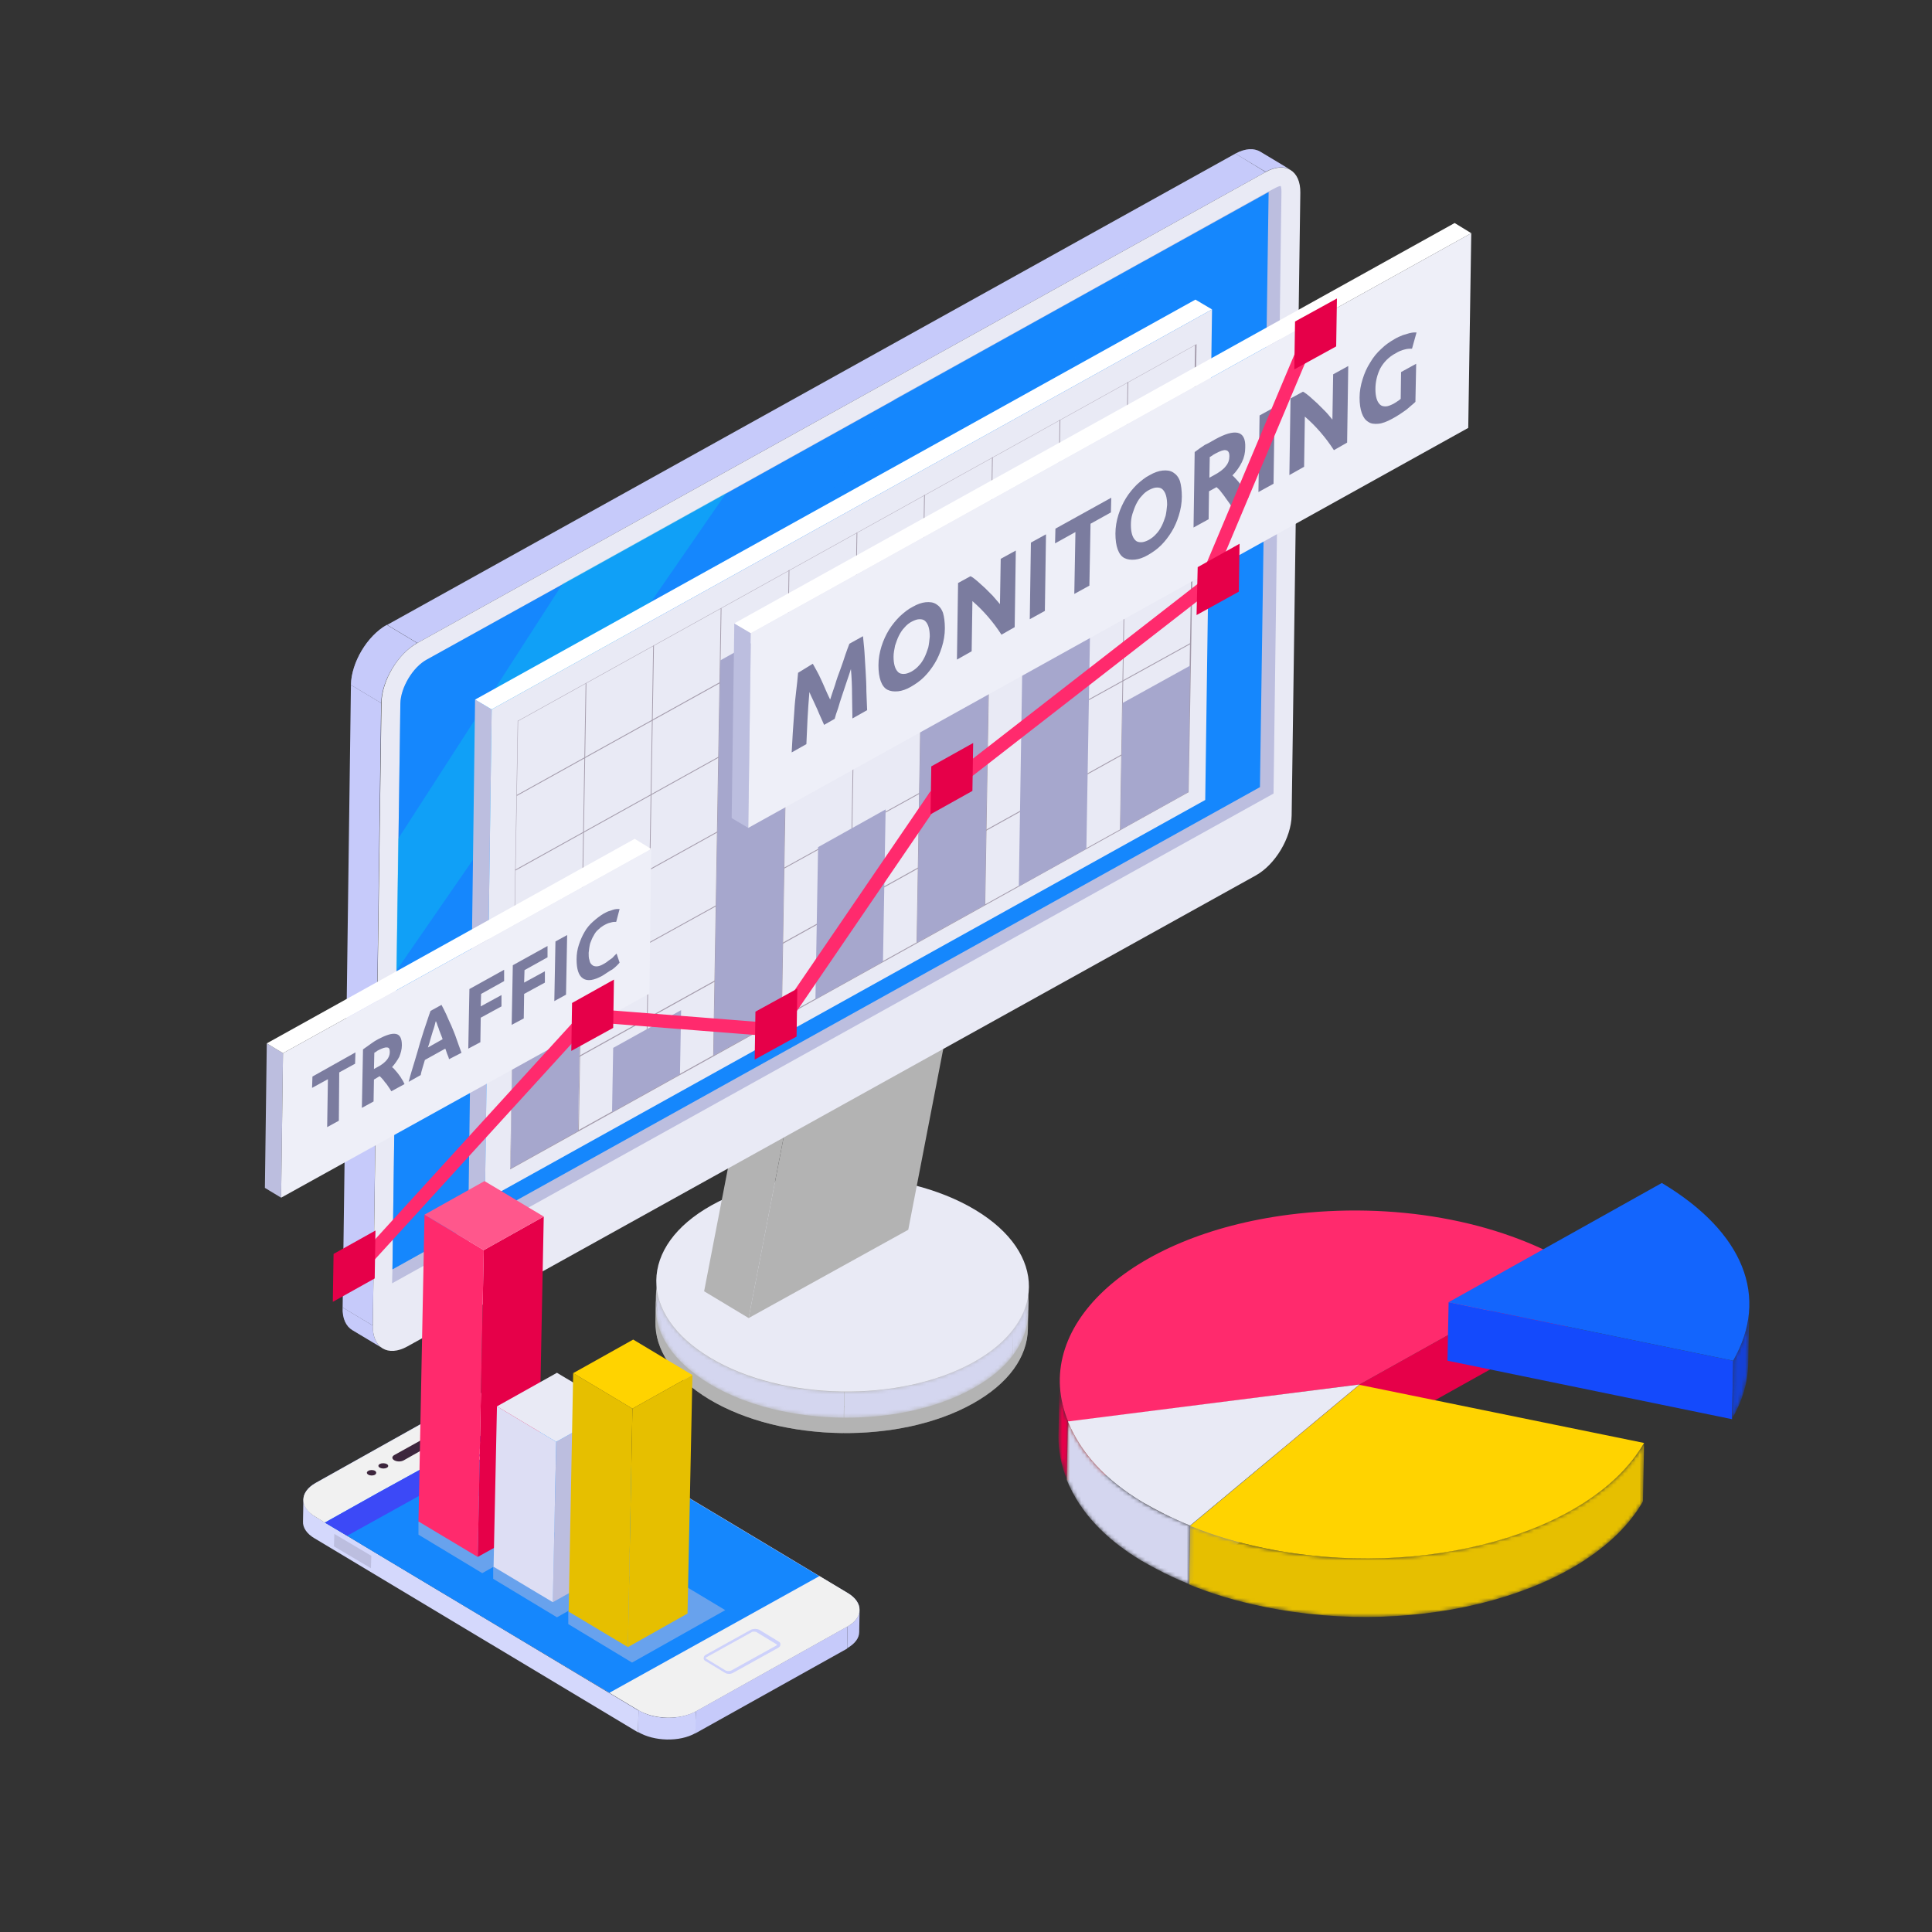 <svg width="512" height="512" viewBox="0 0 512 512" fill="none" xmlns="http://www.w3.org/2000/svg">
<rect x="0" y="0" width="512" height="512" fill="#333333" stroke="none"/>
<path d="M224.6 431L224.5 436.9L184.2 459.4L184.4 453.5L224.6 431Z" fill="#C6CAFA"/>
<path d="M227.8 426.699L227.7 432.499C227.7 434.099 226.6 435.599 224.5 436.799L224.6 430.999C226.7 429.899 227.7 428.299 227.8 426.699Z" fill="#C6CAFA"/>
<path d="M169.2 453.3L169.1 459.1L83.4 407.7L83.5 401.9L169.2 453.3ZM80.3 403.2L80.4 397.4C80.4 399 81.4 400.6 83.5 401.9L83.4 407.7C81.3 406.5 80.2 404.8 80.3 403.2Z" fill="#D4D8FC"/>
<path d="M184.4 453.499L184.3 459.299C180.1 461.699 173.3 461.499 169.1 458.999L169.2 453.199C173.3 455.799 180.1 455.899 184.4 453.499Z" fill="#CDD1FB"/>
<path d="M224.7 422.201C228.9 424.701 228.8 428.601 224.6 431.001L184.4 453.501C180.2 455.901 173.4 455.701 169.2 453.201L83.5 401.801C79.3 399.301 79.4 395.401 83.6 393.001L123.8 370.501C128 368.101 134.8 368.301 139 370.801L224.7 422.201Z" fill="#D4D8FC"/>
<path d="M224.7 422.2L217.2 417.7L161.5 448.6L169.2 453.2C173.4 455.7 180.2 455.8 184.4 453.5L224.6 431C228.8 428.7 228.8 424.7 224.7 422.2ZM139 370.9C134.8 368.4 128 368.3 123.8 370.6L83.6 393.1C79.4 395.5 79.3 399.4 83.5 401.9L86.1 403.5L141.8 372.6L139 370.9Z" fill="#F1F1F1"/>
<path d="M217.1 417.7L161.5 448.6L103.3 413.8L95.8 409.3L92 407L86.1 403.5L100.2 395.6L111.1 389.6L141.8 372.5L147.7 376.1L217.1 417.7Z" fill="#1587FD"/>
<path d="M147.7 376.1L92 407L86.1 403.5L100.2 395.6L111.1 389.6L141.8 372.5L147.7 376.1Z" fill="#3C49F7"/>
<path d="M117.7 386.901C116.3 387.701 115.8 388.801 116.3 389.801L116.8 389.701C116.4 388.801 116.8 387.801 118.1 387.101C119.3 386.401 121.1 386.201 122.6 386.501L122.7 386.201C121 385.901 119.1 386.101 117.7 386.901Z" fill="#F1F1F1"/>
<path d="M118.8 387.601C117.9 388.101 117.5 388.901 117.8 389.601L118.3 389.501C118 388.901 118.3 388.301 119.1 387.801C119.9 387.401 121 387.201 122 387.401L122.1 387.101C121.1 386.901 119.8 387.001 118.8 387.601Z" fill="#F1F1F1"/>
<path d="M120 388.3C119.5 388.6 119.3 389 119.5 389.4L120 389.3C119.9 389 120 388.7 120.4 388.5C120.8 388.3 121.3 388.2 121.7 388.3L121.8 388C121.2 387.9 120.5 388 120 388.3ZM121.9 389.4C121.6 389.6 121.2 389.5 120.9 389.4C120.8 389.3 120.7 389.3 120.7 389.2C120.6 389.1 120.7 388.9 120.9 388.8C121.1 388.7 121.4 388.7 121.6 388.7C121.7 388.7 121.8 388.8 121.9 388.8C122.2 389 122.2 389.3 121.9 389.4Z" fill="#F1F1F1"/>
<path d="M133 381.899L133.7 382.299L133.3 382.499L132.6 382.099L131.5 382.699L131.2 382.499L129.9 380.499L130.3 380.299L132.7 381.699L133 381.499L133.3 381.699L133 381.899ZM131.5 382.299L132.3 381.899L130.6 380.899L131.5 382.299ZM132.4 379.499L131.2 380.199L130.9 379.999L132.5 379.099L132.8 379.299L135 381.599L134.6 381.799L132.4 379.499ZM134.3 378.699L135.4 379.299C135.7 379.499 135.8 379.699 135.5 379.899C135.2 380.099 134.8 379.999 134.5 379.799L133.4 379.199C133.1 378.999 133 378.799 133.3 378.599C133.6 378.399 134 378.499 134.3 378.699ZM133.5 379.099L134.6 379.799C134.8 379.899 135 379.899 135.2 379.799C135.4 379.699 135.3 379.599 135.1 379.499L134 378.799C133.8 378.699 133.6 378.699 133.4 378.799C133.3 378.799 133.3 378.999 133.5 379.099ZM134.9 377.699L136.9 380.499L136.7 380.599L134.7 377.799L134.9 377.699ZM137.2 378.499L138.3 379.099C138.6 379.299 138.7 379.499 138.4 379.699C138.1 379.899 137.7 379.799 137.4 379.599L136.3 378.999C136 378.799 135.9 378.599 136.3 378.399C136.6 378.199 136.9 378.299 137.2 378.499ZM136.5 378.899L137.6 379.599C137.8 379.699 138 379.699 138.2 379.599C138.4 379.499 138.3 379.399 138.1 379.299L137 378.599C136.8 378.499 136.6 378.499 136.4 378.599C136.3 378.699 136.3 378.799 136.5 378.899Z" fill="#F1F1F1"/>
<path d="M141.6 379.101L137 376.301L139.7 374.801L144.3 377.601L141.6 379.101ZM137.7 376.301L141.6 378.601L143.5 377.501L139.6 375.201L137.7 376.301Z" fill="#F1F1F1"/>
<path d="M143.9 377.6L141.6 378.9L139.7 377.7L142 376.5L143.9 377.6ZM139.1 375.4L138 376L137.2 375.6L138.4 374.9L139.1 375.4Z" fill="#F1F1F1"/>
<path d="M127.8 386.399L126.6 387.099L124.3 385.699L125.5 384.999L127.8 386.399ZM129.5 385.399L128.3 386.099L125.2 384.199L126.4 383.499L129.5 385.399ZM131.3 384.399L130.1 385.099L125.4 382.299L126.6 381.699L131.3 384.399Z" fill="#F1F1F1"/>
<path d="M116.9 381.399L107 386.999C106.3 387.399 105.2 387.399 104.5 386.999C103.8 386.599 103.8 385.999 104.5 385.599L114.4 380.099C115.1 379.699 116.2 379.699 116.9 380.099C117.6 380.399 117.6 381.099 116.9 381.399ZM121.8 377.299C120.8 376.699 119.3 376.699 118.3 377.199C117.3 377.699 117.3 378.699 118.3 379.199C119.3 379.799 120.8 379.799 121.8 379.299C122.8 378.799 122.8 377.899 121.8 377.299Z" fill="#3D263D"/>
<path d="M102.881 388.494C102.887 388.107 102.31 387.784 101.593 387.772C100.875 387.76 100.288 388.064 100.281 388.45C100.275 388.837 100.851 389.16 101.569 389.172C102.287 389.184 102.874 388.88 102.881 388.494Z" fill="#3D263D"/>
<path d="M99.4 389.799C98.9 389.499 98.1 389.499 97.6 389.799C97.1 390.099 97.1 390.499 97.6 390.799C98.1 391.099 98.9 391.099 99.4 390.799C99.8 390.499 99.8 390.099 99.4 389.799Z" fill="#3D263D"/>
<path d="M193.2 443.601C192.8 443.601 192.4 443.501 192.1 443.301L187 440.201C186.6 440.001 186.4 439.701 186.5 439.301C186.5 439.001 186.7 438.701 187.1 438.501L199 431.901C199.6 431.601 200.6 431.601 201.2 431.901L206.3 435.001C206.7 435.201 206.9 435.501 206.8 435.901C206.8 436.201 206.6 436.501 206.2 436.701L194.3 443.301C194 443.501 193.6 443.601 193.2 443.601ZM199.9 432.401C199.6 432.401 199.3 432.401 199.1 432.601L187.2 439.201C187 439.301 187 439.401 187 439.401C187 439.501 187.1 439.501 187.2 439.601L192.3 442.701C192.7 442.901 193.4 442.901 193.8 442.701L205.7 436.101C205.9 436.001 205.9 435.901 205.9 435.901C205.9 435.801 205.8 435.801 205.7 435.701L200.6 432.601C200.5 432.501 200.2 432.401 199.9 432.401Z" fill="#CDD1FB"/>
<path d="M98.3 415.6L88.5 409.8L88.6 406.5L98.4 412.3L98.3 415.6Z" fill="#BCBEDF"/>
<path d="M272.5 345.299L272.4 352.199C272.3 359.499 267.4 366.599 257.7 371.999C238.3 382.799 207 382.299 187.9 370.799C178.3 364.999 173.5 357.599 173.7 350.199L173.8 343.299C173.7 350.699 178.4 358.099 188 363.899C207.2 375.399 238.4 375.899 257.8 365.099C267.5 359.699 272.4 352.599 272.5 345.299Z" fill="#B3B3B3"/>
<mask id="mask0_110_805" style="mask-type:luminance" maskUnits="userSpaceOnUse" x="173" y="343" width="100" height="37">
<path d="M272.5 345.299L272.4 352.199C272.3 359.499 267.4 366.599 257.7 371.999C238.3 382.799 207 382.299 187.9 370.799C178.3 364.999 173.5 357.599 173.7 350.199L173.8 343.299C173.7 350.699 178.4 358.099 188 363.899C207.2 375.399 238.4 375.899 257.8 365.099C267.5 359.699 272.4 352.599 272.5 345.299Z" fill="white"/>
</mask>
<g mask="url(#mask0_110_805)">
<path d="M272.5 345.299L272.4 352.199C272.3 355.999 270.9 359.799 268.3 363.299L268.4 356.399C271.1 352.899 272.4 349.099 272.5 345.299ZM268.4 356.399L268.3 363.299C265.9 366.499 262.3 369.499 257.8 371.999C248.3 377.299 236 379.899 223.6 379.799L223.7 372.899C236.1 372.999 248.4 370.399 257.9 365.099C262.4 362.599 266 359.599 268.4 356.399ZM223.6 372.899L223.5 379.799C210.6 379.699 197.7 376.699 187.9 370.799C178.3 364.999 173.5 357.599 173.7 350.199L173.8 343.299C173.7 350.699 178.4 358.099 188 363.899C197.8 369.799 210.7 372.799 223.6 372.899Z" fill="#B3B3B3"/>
</g>
<path d="M258.3 324.699C277.5 336.199 277.3 354.299 257.9 365.099C238.5 375.899 207.2 375.399 188.1 363.899C168.9 352.399 169.1 334.299 188.5 323.499C207.9 312.699 239.1 313.199 258.3 324.699Z" fill="#B3B3B3"/>
<mask id="mask1_110_805" style="mask-type:luminance" maskUnits="userSpaceOnUse" x="173" y="339" width="100" height="37">
<path d="M272.6 341.199L272.5 348.099C272.4 355.399 267.5 362.499 257.8 367.899C238.4 378.699 207.1 378.199 188 366.699C178.4 360.899 173.6 353.499 173.8 346.099L173.9 339.199C173.8 346.599 178.5 353.999 188.1 359.799C207.3 371.299 238.5 371.799 257.9 360.999C267.6 355.699 272.4 348.499 272.6 341.199Z" fill="white"/>
</mask>
<g mask="url(#mask1_110_805)">
<path d="M272.6 341.199L272.5 348.099C272.4 351.899 271 355.699 268.4 359.199L268.5 352.299C271.1 348.799 272.5 344.999 272.6 341.199Z" fill="#D4D6EF"/>
<path d="M268.5 352.299L268.4 359.199C266 362.399 262.4 365.399 257.9 367.899C248.4 373.199 236.1 375.799 223.7 375.699L223.8 368.799C236.2 368.899 248.5 366.299 258 360.999C262.5 358.499 266 355.499 268.5 352.299ZM223.7 368.799L223.6 375.699C210.7 375.599 197.8 372.599 188 366.699C178.4 360.899 173.6 353.499 173.8 346.099L173.9 339.199C173.8 346.599 178.5 353.999 188.1 359.799C197.9 365.699 210.8 368.799 223.7 368.799Z" fill="#D4D6EF"/>
</g>
<path d="M258.4 320.6C277.6 332.1 277.4 350.2 258 361C238.6 371.8 207.3 371.3 188.2 359.8C169 348.3 169.2 330.2 188.6 319.4C207.9 308.6 239.2 309.1 258.4 320.6Z" fill="#E9EAF5"/>
<path d="M198.4 349.3L186.6 342.2L202.7 259L214.5 266.1L198.4 349.3Z" fill="#B3B3B3"/>
<path d="M214.5 266.1L202.7 259L245 235.6L256.8 242.7L214.5 266.1Z" fill="#B3B3B3"/>
<path d="M256.799 242.699L240.699 325.899L198.399 349.299L214.499 266.099L256.799 242.699Z" fill="#B3B3B3"/>
<path d="M334 40.199L342 44.999C340.3 43.999 338 44.099 335.4 45.499L327.4 40.699C330 39.299 332.3 39.199 334 40.199Z" fill="#C6CAFA"/>
<mask id="mask2_110_805" style="mask-type:luminance" maskUnits="userSpaceOnUse" x="327" y="39" width="15" height="7">
<path d="M334 40.199L342 44.999C340.3 43.999 338 44.099 335.4 45.499L327.4 40.699C330 39.299 332.3 39.199 334 40.199Z" fill="white"/>
</mask>
<g mask="url(#mask2_110_805)">
<path d="M335.4 45.599L327.4 40.799C330 39.299 332.4 39.199 334 40.299L342 45.099C340.3 43.999 338 44.099 335.4 45.599Z" fill="#C6CAFA"/>
</g>
<path d="M101.4 357.3L93.4 352.5C91.7 351.5 90.7 349.4 90.8 346.5L98.8 351.3C98.7 354.2 99.7 356.3 101.4 357.3Z" fill="#C6CAFA"/>
<mask id="mask3_110_805" style="mask-type:luminance" maskUnits="userSpaceOnUse" x="90" y="346" width="12" height="12">
<path d="M101.4 357.3L93.4 352.5C91.7 351.5 90.7 349.4 90.8 346.5L98.8 351.3C98.7 354.2 99.7 356.3 101.4 357.3Z" fill="white"/>
</mask>
<g mask="url(#mask3_110_805)">
<path d="M101.4 357.3L93.4 352.5C91.7 351.5 90.7 349.4 90.8 346.5L98.8 351.3C98.7 354.2 99.7 356.3 101.4 357.3Z" fill="#C6CAFA"/>
</g>
<path d="M98.8 351.3L90.8 346.5L93 181.5L101 186.3L98.8 351.3Z" fill="#C6CAFA"/>
<path d="M110.6 170.399L102.6 165.599L327.4 40.699L335.4 45.599L110.6 170.399Z" fill="#C6CAFA"/>
<path d="M101 186.3L93 181.5C93.1 175.6 97.3 168.5 102.5 165.6L110.5 170.4C105.4 173.3 101.1 180.4 101 186.3Z" fill="#C6CAFA"/>
<mask id="mask4_110_805" style="mask-type:luminance" maskUnits="userSpaceOnUse" x="93" y="165" width="18" height="22">
<path d="M101 186.3L93 181.5C93.1 175.6 97.3 168.5 102.5 165.6L110.5 170.4C105.4 173.3 101.1 180.4 101 186.3Z" fill="white"/>
</mask>
<g mask="url(#mask4_110_805)">
<path d="M101 186.3L93 181.5C93.1 175.6 97.3 168.5 102.5 165.6L110.5 170.4C105.4 173.3 101.1 180.4 101 186.3Z" fill="#C6CAFA"/>
</g>
<path d="M335.4 45.599C340.6 42.699 344.7 45.199 344.6 51.099L342.3 216.099C342.2 221.999 338 229.099 332.8 231.999L108 356.799C102.8 359.699 98.7 357.199 98.8 351.299L101.1 186.299C101.2 180.399 105.4 173.299 110.6 170.399L335.4 45.599Z" fill="#E9EAF5"/>
<path d="M103.9 340.099L103.7 351.399C103.7 352.299 103.8 352.799 103.9 352.999C104.1 352.999 104.7 352.899 105.5 352.399L330.3 227.499C334 225.499 337.2 219.999 337.3 215.899L337.4 210.299L103.9 340.099Z" fill="#E9EAF5"/>
<path d="M337.5 210.299L103.9 340.099L104 336.399L106.1 186.399C106.2 182.199 109.4 176.799 113.1 174.799L336.1 50.799L337.8 49.899C338.7 49.399 339.2 49.299 339.4 49.299C339.5 49.499 339.6 49.999 339.6 50.899L337.5 210.299Z" fill="#BCBEDF"/>
<path d="M333.9 208.598L118.9 328.098L104 336.398L104.5 299.498L105.1 257.298L105.6 222.398L106.1 186.398C106.2 182.198 109.4 176.798 113.1 174.798L149.2 154.798L192.6 130.698L237.2 105.898L303.4 69.098L336.2 50.898L333.9 208.598Z" fill="#1587FD"/>
<g opacity="0.3">
<path d="M192.5 130.6L105 257.3L105.5 222.3L149.1 154.7L192.5 130.6Z" fill="#05D9E8"/>
</g>
<g opacity="0.3">
<path d="M303.3 69.1L118.9 328.1L104 336.4L104.5 299.5L237.1 105.8L303.3 69.1Z" fill="#1587FD"/>
</g>
<path d="M416.9 335.301L416.6 350.801L360 382.401L360.3 366.901L416.9 335.301Z" fill="#E60049"/>
<path d="M360.3 366.9L360 382.4L282.8 392.3L283.1 376.7L360.3 366.9Z" fill="#963028"/>
<mask id="mask5_110_805" style="mask-type:luminance" maskUnits="userSpaceOnUse" x="280" y="365" width="4" height="28">
<path d="M280.5 380.9L280.8 365.4C280.7 369.2 281.5 373 283.1 376.8L282.8 392.3C281.2 388.4 280.4 384.6 280.5 380.9Z" fill="white"/>
</mask>
<g mask="url(#mask5_110_805)">
<path d="M283.1 376.701L282.8 392.201C281.2 388.401 280.5 384.501 280.5 380.801L280.8 365.301C280.7 369.101 281.5 372.901 283.1 376.701Z" fill="#E60049"/>
</g>
<path d="M416.9 335.301L360.3 366.901L283.1 376.801C272.8 352.001 298.9 327.401 341.6 321.901C369.2 318.401 396.9 323.301 416.9 335.301Z" fill="#FF2A6D"/>
<path d="M360.3 366.9L315.4 404.3C310.7 402.4 306.6 400.3 302.8 398.1C293 392.2 286.5 385.2 283 376.7L360.3 366.9Z" fill="#E9EAF5"/>
<path d="M360.3 366.9L360 382.4L315.1 419.9L315.4 404.3L360.3 366.9Z" fill="#84858D"/>
<mask id="mask6_110_805" style="mask-type:luminance" maskUnits="userSpaceOnUse" x="282" y="376" width="34" height="44">
<path d="M315.4 404.299L315.1 419.799C310.4 417.899 306.3 415.799 302.5 413.599C292.7 407.699 286.2 400.699 282.7 392.199L283 376.699C286.5 385.199 293 392.199 302.8 398.099C306.6 400.399 310.8 402.399 315.4 404.299Z" fill="white"/>
</mask>
<g mask="url(#mask6_110_805)">
<path d="M315.4 404.299L315.1 419.799C310.4 417.899 306.3 415.799 302.5 413.599C292.7 407.699 286.2 400.699 282.7 392.199L283 376.699C286.5 385.199 293 392.199 302.8 398.099C306.6 400.399 310.8 402.399 315.4 404.299Z" fill="#D4D6EF"/>
</g>
<mask id="mask7_110_805" style="mask-type:luminance" maskUnits="userSpaceOnUse" x="315" y="382" width="121" height="47">
<path d="M435.7 382.4L435.4 397.9C421.6 421.9 376.6 434.4 334.9 425.8C327.6 424.3 321.5 422.5 315.1 419.9L315.4 404.4C321.8 407 327.9 408.8 335.2 410.3C376.9 418.8 421.9 406.3 435.7 382.4Z" fill="white"/>
</mask>
<g mask="url(#mask7_110_805)">
<path d="M435.7 382.4L435.4 397.9C421.6 421.9 376.6 434.4 334.9 425.8C327.6 424.3 321.5 422.5 315.1 419.9L315.4 404.4C321.8 407 327.9 408.8 335.2 410.3C376.9 418.8 421.9 406.3 435.7 382.4Z" fill="#E6BF00"/>
</g>
<path d="M435.7 382.4C421.9 406.4 376.9 418.9 335.2 410.3C327.9 408.8 321.8 407 315.4 404.4L360.3 367L435.7 382.4Z" fill="#FFD300"/>
<mask id="mask8_110_805" style="mask-type:luminance" maskUnits="userSpaceOnUse" x="459" y="346" width="5" height="30">
<path d="M463.6 346L463.3 361.5C463.2 366.3 461.8 371.2 459 376L459.3 360.5C462.1 355.7 463.5 350.8 463.6 346Z" fill="white"/>
</mask>
<g mask="url(#mask8_110_805)">
<path d="M463.6 346L463.3 361.5C463.2 366.3 461.8 371.2 459 376L459.3 360.5C462.1 355.7 463.5 350.8 463.6 346Z" fill="#1541D6"/>
</g>
<path d="M459.3 360.6L459 376.1L383.6 360.6L383.9 345.1L459.3 360.6Z" fill="#144AFC"/>
<path d="M440.4 313.5C462.1 326.5 469 343.7 459.3 360.6L383.9 345.1L440.4 313.5Z" fill="#1365FD"/>
<path d="M128.5 318.1L124.2 315.5L125.9 185.4L130.3 188L128.5 318.1Z" fill="#BCBEDF"/>
<path d="M130.3 188L125.9 185.4L316.8 79.4L321.2 82L130.3 188Z" fill="white"/>
<path d="M321.2 82L319.4 212L128.5 318.1L130.3 188L321.2 82Z" fill="#E9EAF5"/>
<g opacity="0.4">
<path d="M135.2 309.901L137.2 191.001H137.3L317.1 91.201L315 210.001H314.9L135.2 309.901ZM137.3 191.101L135.3 309.501L314.7 209.901L316.7 91.501L137.3 191.101Z" fill="#3D263D"/>
<path d="M137 210.902L136.9 210.702L316.4 111.002L316.6 111.202L137 210.902ZM136.6 230.702L136.5 230.502L316.1 130.702L316.2 130.902L136.6 230.702ZM136.3 250.502L136.2 250.302L315.8 150.502L315.9 150.702L136.3 250.502ZM135.7 269.802L315.5 170.402L315.6 170.602L135.8 270.002L135.7 269.802ZM135.7 290.002L135.5 289.802L315.1 190.002L315.2 190.202L135.7 290.002Z" fill="#3D263D"/>
<path d="M296.8 219.901L298.8 101.301H299L297 219.901H296.8ZM278.8 229.901L280.8 111.301H281L279 229.901H278.8ZM260.9 239.801L262.9 121.201H263.1L261.1 239.801H260.9ZM242.9 249.801L244.9 131.201H245.1L243.1 249.801H242.9ZM225 259.801L227 141.201H227.2L225.2 259.801H225ZM207 269.701L209 151.101H209.2L207.2 269.701H207ZM189 279.801L191 161.201H191.2L189.2 279.801H189ZM171.1 289.701L173.1 171.101H173.3L171.3 289.701H171.1ZM153.2 299.701L155.2 181.101H155.4L153.4 299.701H153.2Z" fill="#3D263D"/>
</g>
<path d="M153.2 299.701L135.3 309.701L136.2 255.001L154.1 245.101L153.2 299.701ZM180.2 284.701L162.2 294.701L162.5 277.701L180.5 267.701L180.2 284.701ZM287.9 224.901L270 234.901L271.4 146.201L289.4 136.201L287.9 224.901ZM234 254.801L216.1 264.801L216.8 224.501L234.7 214.501L234 254.801ZM314.9 209.901L296.9 219.901L297.5 186.301L315.4 176.401L314.9 209.901ZM207.1 269.801L189.1 279.701L190.9 175.001L208.8 165.001L207.1 269.801ZM261 239.801L243 249.801L244.1 182.701L262.1 172.701L261 239.801Z" fill="#A6A7CD"/>
<path d="M198.3 219.399L193.9 216.799L194.6 165.199L199 167.799L198.3 219.399Z" fill="#BCBEDF"/>
<path d="M199 167.8L194.6 165.2L385.5 59.1L389.9 61.8L199 167.8Z" fill="white"/>
<path d="M389.9 61.799L389.1 113.399L198.3 219.399L199 167.799L389.9 61.799Z" fill="#EEEFF8"/>
<path d="M215.4 175.9C215.7 176.4 216 177 216.4 177.7C216.8 178.4 217.2 179.2 217.6 180.1C218 181 218.4 181.8 218.8 182.8C219.2 183.7 219.6 184.6 220 185.4C220.4 184.2 220.8 182.9 221.3 181.5C221.7 180.1 222.2 178.7 222.7 177.4C223.2 176.1 223.6 174.8 224 173.6C224.4 172.4 224.8 171.4 225.1 170.6L228.7 168.6C228.8 169.9 229 171.3 229.1 172.9C229.2 174.5 229.3 176.2 229.4 177.9C229.5 179.6 229.6 181.4 229.6 183.2C229.7 185 229.7 186.6 229.8 188.2L225.9 190.4C225.9 188.5 225.8 186.3 225.8 184.1C225.8 181.8 225.7 179.5 225.5 177.3C225.2 178.3 224.8 179.4 224.4 180.6L223.2 184.2C222.8 185.4 222.4 186.6 222.1 187.7C221.7 188.8 221.4 189.7 221.2 190.5L218.4 192.1C218.2 191.6 217.9 191 217.6 190.3C217.3 189.6 216.9 188.8 216.6 188C216.2 187.2 215.9 186.4 215.5 185.6C215.1 184.8 214.8 184.1 214.5 183.4C214.3 185.9 214.1 188.3 214 190.6C213.9 193 213.8 195.2 213.7 197.2L209.8 199.4C209.9 197.8 210 196 210.1 194.1C210.2 192.2 210.4 190.4 210.5 188.5C210.6 186.6 210.8 184.8 211 183.1C211.2 181.3 211.4 179.8 211.5 178.3L215.4 175.9ZM250.4 166.5C250.4 168.2 250.1 169.9 249.6 171.5C249.1 173.1 248.5 174.5 247.7 175.8C246.9 177.1 246 178.3 244.9 179.4C243.8 180.5 242.6 181.3 241.4 182C240.2 182.7 239 183.1 238 183.2C236.9 183.3 236 183.2 235.2 182.8C234.4 182.4 233.8 181.6 233.4 180.5C233 179.4 232.8 178 232.8 176.3C232.8 174.6 233.1 172.9 233.6 171.3C234.1 169.7 234.8 168.2 235.6 166.9C236.4 165.6 237.4 164.4 238.5 163.3C239.6 162.3 240.7 161.4 241.9 160.8C243.1 160.1 244.3 159.7 245.3 159.6C246.4 159.5 247.3 159.6 248.1 160.1C248.9 160.6 249.5 161.3 249.9 162.4C250.2 163.4 250.4 164.8 250.4 166.5ZM236.8 174C236.8 175 236.9 175.8 237.1 176.5C237.3 177.2 237.6 177.7 238 178.1C238.4 178.5 238.9 178.6 239.5 178.6C240.1 178.6 240.7 178.4 241.5 178C242.2 177.6 242.9 177.1 243.5 176.4C244.1 175.8 244.6 175 245 174.2C245.4 173.4 245.7 172.5 246 171.6C246.2 170.7 246.3 169.7 246.4 168.7C246.4 167.7 246.3 166.9 246.1 166.2C245.9 165.5 245.6 165 245.2 164.6C244.8 164.2 244.3 164.1 243.7 164.1C243.1 164.1 242.5 164.3 241.7 164.7C240.9 165.1 240.3 165.6 239.7 166.3C239.1 166.9 238.6 167.7 238.2 168.5C237.8 169.3 237.5 170.2 237.2 171.1C237 172.1 236.8 173.1 236.8 174ZM265.4 168.2C264.3 166.5 263.1 164.9 261.8 163.4C260.5 161.9 259.1 160.5 257.7 159.3L257.5 172.6L253.6 174.8L253.9 154.5L257.2 152.7C257.8 153 258.4 153.5 259 154C259.7 154.6 260.3 155.2 261 155.8L263.1 157.9C263.8 158.7 264.4 159.4 265 160.1L265.2 148.1L269.2 145.9L268.9 166.2L265.4 168.2ZM273.2 143.8L277.2 141.6L276.9 161.9L272.9 164.1L273.2 143.8ZM294.5 131.9L294.4 135.8L289 138.8L288.7 155.2L284.7 157.4L285 141L279.6 144L279.7 140.1L294.5 131.9ZM313.2 131.6C313.2 133.3 312.9 135 312.4 136.6C311.9 138.2 311.3 139.6 310.5 140.9C309.7 142.2 308.8 143.4 307.7 144.5C306.6 145.6 305.4 146.4 304.2 147.1C303 147.8 301.8 148.2 300.8 148.3C299.7 148.4 298.8 148.3 298 147.9C297.2 147.5 296.6 146.7 296.2 145.6C295.8 144.5 295.6 143.1 295.6 141.4C295.6 139.7 295.9 138 296.4 136.4C296.9 134.8 297.6 133.3 298.4 132C299.2 130.7 300.2 129.5 301.3 128.4C302.4 127.4 303.5 126.5 304.7 125.9C305.9 125.2 307.1 124.8 308.1 124.7C309.2 124.6 310.1 124.7 310.9 125.2C311.7 125.7 312.3 126.4 312.7 127.5C313 128.5 313.2 129.9 313.2 131.6ZM299.7 139.1C299.7 140.1 299.8 140.9 300 141.6C300.2 142.3 300.5 142.8 300.9 143.2C301.3 143.6 301.8 143.7 302.4 143.7C303 143.7 303.6 143.5 304.4 143.1C305.1 142.7 305.8 142.2 306.4 141.5C307 140.9 307.5 140.1 307.9 139.3C308.3 138.5 308.6 137.6 308.9 136.7C309.1 135.8 309.2 134.8 309.3 133.8C309.3 132.8 309.2 132 309 131.3C308.8 130.6 308.5 130.1 308.1 129.7C307.7 129.3 307.2 129.2 306.6 129.2C306 129.2 305.4 129.4 304.6 129.8C303.8 130.2 303.2 130.7 302.6 131.4C302 132 301.5 132.8 301.1 133.6C300.7 134.4 300.4 135.3 300.1 136.2C299.8 137.2 299.7 138.1 299.7 139.1ZM321.9 116.5C324.6 115 326.6 114.4 328 114.7C329.4 115 330.1 116.3 330 118.6C330 120 329.7 121.3 329.1 122.5C328.5 123.7 327.7 124.9 326.6 126C327 126.3 327.3 126.7 327.7 127.1C328.1 127.5 328.5 128 328.8 128.5C329.2 129 329.5 129.5 329.9 130.1C330.2 130.7 330.6 131.2 330.9 131.8L326.4 134.3C326.1 133.8 325.8 133.3 325.4 132.8C325 132.3 324.7 131.8 324.4 131.4C324.1 131 323.7 130.5 323.4 130.1C323.1 129.7 322.7 129.4 322.4 129.1L320.4 130.2L320.3 137.6L316.3 139.8L316.6 119.8C317.5 119.1 318.4 118.5 319.3 117.9C320.4 117.4 321.2 116.9 321.9 116.5ZM322.1 120.2C321.8 120.4 321.5 120.5 321.3 120.7C321.1 120.8 320.9 121 320.6 121.1L320.5 126.6L321.6 126C323.1 125.2 324.2 124.4 324.8 123.6C325.5 122.8 325.8 121.9 325.8 120.9C325.8 119.9 325.5 119.4 324.8 119.3C324.3 119.2 323.4 119.5 322.1 120.2ZM333.8 110.1L337.8 107.9L337.5 128.2L333.5 130.4L333.8 110.1ZM353.5 119.3C352.4 117.6 351.2 116 349.9 114.5C348.6 113 347.2 111.6 345.8 110.4L345.6 123.7L341.7 125.9L342 105.6L345.3 103.8C345.9 104.1 346.5 104.6 347.1 105.1C347.8 105.7 348.4 106.3 349.1 106.9L351.2 109C351.9 109.7 352.5 110.5 353.1 111.2L353.3 99.2L357.3 97L357 117.3L353.5 119.3ZM369.9 93.6C368 94.6 366.7 96 365.8 97.6C365 99.2 364.5 101.1 364.5 103.1C364.5 104.1 364.6 104.9 364.8 105.6C365 106.3 365.3 106.8 365.7 107.2C366.1 107.6 366.6 107.7 367.2 107.7C367.8 107.7 368.5 107.4 369.3 107C369.7 106.8 370.1 106.5 370.4 106.3C370.7 106.1 371 105.9 371.2 105.7L371.3 98.6L375.3 96.4L375.1 106.5C374.6 107 373.8 107.6 372.8 108.5C371.7 109.3 370.4 110.2 368.9 111C367.6 111.7 366.4 112.2 365.3 112.3C364.2 112.4 363.3 112.3 362.6 111.8C361.8 111.3 361.3 110.6 360.9 109.5C360.5 108.4 360.3 107 360.3 105.4C360.3 103.7 360.6 102.1 361.1 100.5C361.6 98.9 362.2 97.5 363.1 96.1C363.9 94.7 364.9 93.5 366 92.5C367.1 91.4 368.3 90.6 369.5 89.9C370.3 89.4 371.1 89.1 371.8 88.8C372.5 88.6 373.1 88.4 373.5 88.3C374 88.2 374.4 88.1 374.7 88.1H375.4L374.2 92.4C373.7 92.4 373 92.4 372.3 92.6C371.5 92.8 370.7 93.1 369.9 93.6Z" fill="#7B7C9F"/>
<path d="M74.5 317.4L70.2 314.8L70.7 276.5L75 279.1L74.5 317.4Z" fill="#BCBEDF"/>
<path d="M75 279.101L70.7 276.501L168.2 222.301L172.6 225.001L75 279.101Z" fill="white"/>
<path d="M172.6 225L172.1 263.3L74.5 317.4L75 279.1L172.6 225Z" fill="#EEEFF8"/>
<path d="M94.2 278.9L94.1 281.9L89.9 284.2L89.8 297L86.7 298.7L86.9 286L82.7 288.3L82.8 285.3L94.2 278.9ZM100.2 275.4C102.3 274.3 103.8 273.8 104.9 274C106 274.2 106.5 275.2 106.5 277C106.5 278.1 106.2 279.1 105.8 280.1C105.3 281 104.7 281.9 103.9 282.8C104.2 283 104.5 283.3 104.8 283.7C105.1 284 105.4 284.4 105.7 284.8C106 285.2 106.3 285.6 106.5 286C106.8 286.4 107 286.9 107.2 287.3L103.7 289.2C103.5 288.8 103.2 288.4 103 288.1C102.7 287.7 102.5 287.3 102.2 287C101.9 286.7 101.7 286.3 101.4 286C101.1 285.7 100.9 285.4 100.6 285.2L99.1 286.1L99 291.9L95.9 293.6L96.2 278.1L98.3 276.6C99 276.1 99.6 275.7 100.2 275.4ZM100.3 278.3C100.1 278.4 99.9 278.5 99.7 278.7C99.5 278.8 99.4 278.9 99.2 279L99.1 283.3L100 282.8C101.2 282.2 102 281.5 102.5 280.9C103 280.3 103.3 279.6 103.3 278.8C103.3 278 103.1 277.6 102.6 277.6C102.1 277.5 101.3 277.8 100.3 278.3ZM119 280.7C118.9 280.2 118.7 279.8 118.5 279.3C118.3 278.8 118.2 278.3 118 277.9L112.6 280.9C112.4 281.6 112.2 282.2 112 282.9C111.8 283.6 111.6 284.2 111.5 284.9L108.3 286.7C108.8 284.7 109.4 282.9 109.9 281.2C110.4 279.5 110.9 277.9 111.3 276.4C111.8 274.9 112.2 273.4 112.7 272C113.2 270.6 113.6 269.2 114.1 267.9L117 266.3C117.4 267.1 117.9 268 118.3 268.9C118.7 269.8 119.1 270.8 119.6 271.8C120 272.8 120.5 273.9 120.9 275.1C121.3 276.3 121.8 277.6 122.3 279L119 280.7ZM115.5 270.6C115.4 270.9 115.3 271.2 115.2 271.7C115.1 272.2 114.9 272.7 114.7 273.3C114.5 273.9 114.3 274.6 114.1 275.3C113.9 276 113.7 276.8 113.4 277.6L117.3 275.4C117.1 274.8 116.9 274.3 116.7 273.8C116.5 273.3 116.3 272.8 116.2 272.4C116 272 115.9 271.6 115.8 271.3C115.7 271 115.6 270.8 115.5 270.6ZM124.1 277.9L124.4 262.1L133.6 257V260L127.5 263.4L127.4 266.7L132.9 263.7V266.7L127.4 269.7L127.3 276.2L124.1 277.9ZM135.6 271.6L135.9 255.8L145.1 250.7V253.7L139 257.1L138.9 260.4L144.4 257.4V260.4L138.9 263.4L138.8 269.9L135.6 271.6ZM147.2 249.5L150.3 247.8L150 263.6L146.9 265.3L147.2 249.5ZM159.6 258.6C157.4 259.8 155.7 260.1 154.5 259.3C153.3 258.5 152.8 256.8 152.8 254.2C152.8 252.9 153 251.6 153.4 250.4C153.8 249.2 154.3 248 154.9 247C155.5 245.9 156.3 245 157.2 244.2C158.1 243.4 159 242.7 160 242.1C160.6 241.8 161.1 241.5 161.6 241.4C162.1 241.2 162.5 241.1 162.8 241C163.2 240.9 163.5 240.9 163.7 240.9H164.2L163.3 244.3C162.9 244.3 162.4 244.3 161.8 244.5C161.2 244.6 160.6 244.9 159.9 245.3C159.4 245.6 159 245.9 158.5 246.4C158 246.8 157.6 247.4 157.3 248C156.9 248.6 156.7 249.3 156.4 250C156.2 250.8 156.1 251.6 156 252.5C156 253.2 156 253.9 156.2 254.4C156.3 255 156.5 255.4 156.9 255.7C157.2 256 157.6 256.1 158.1 256.1C158.6 256.1 159.2 255.9 159.9 255.5C160.4 255.2 160.8 255 161.1 254.7C161.5 254.4 161.8 254.2 162.1 254C162.4 253.8 162.6 253.5 162.8 253.3L163.4 252.7L164.2 255.1C163.8 255.6 163.1 256.3 162.3 256.9C161.5 257.3 160.6 258 159.6 258.6Z" fill="#7B7C9F"/>
<path d="M92.9 340C92.5 340 92.1 339.8 91.7 339.5C91 338.8 90.9 337.7 91.6 337L154.7 267.8C155.4 267.1 156.5 267 157.2 267.7C157.9 268.4 158 269.5 157.3 270.2L94.2 339.4C93.9 339.8 93.4 340 92.9 340Z" fill="#FF2A6D"/>
<path d="M205.6 274.701H205.5L155.9 270.801C154.9 270.701 154.2 269.901 154.3 268.901C154.4 267.901 155.2 267.201 156.2 267.301L205.8 271.201C206.8 271.301 207.5 272.101 207.4 273.101C207.3 274.001 206.5 274.701 205.6 274.701Z" fill="#FF2A6D"/>
<path d="M205.6 274.699C205.3 274.699 204.9 274.599 204.6 274.399C203.8 273.799 203.6 272.699 204.1 271.899L246.3 210.099C246.9 209.299 248 209.099 248.8 209.599C249.6 210.199 249.8 211.299 249.3 212.099L207.1 273.899C206.8 274.399 206.2 274.699 205.6 274.699Z" fill="#FF2A6D"/>
<path d="M247.8 212.899C247.3 212.899 246.8 212.699 246.4 212.199C245.8 211.399 245.9 210.299 246.7 209.699L317.7 154.499C318.5 153.899 319.6 153.999 320.2 154.799C320.8 155.599 320.7 156.699 319.9 157.299L248.9 212.499C248.6 212.799 248.2 212.899 247.8 212.899Z" fill="#FF2A6D"/>
<path d="M318.8 157.7C318.6 157.7 318.4 157.7 318.1 157.6C317.2 157.2 316.8 156.2 317.2 155.3L343.6 92.6C344 91.7 345 91.3 345.9 91.7C346.8 92.1 347.2 93.1 346.8 94L320.4 156.7C320.1 157.3 319.5 157.7 318.8 157.7Z" fill="#FF2A6D"/>
<path d="M88.4 332.3L88.2 345L99.3 338.8L99.5 326.1L88.4 332.3ZM151.6 265.8L151.4 278.5L162.5 272.4L162.7 259.6L151.6 265.8ZM200.2 268.1L200 280.8L211.1 274.7L211.3 262L200.2 268.1ZM246.8 203.1L246.6 215.8L257.7 209.6L257.9 196.9L246.8 203.1ZM317.1 163L328.3 156.8L328.5 144.1L317.4 150.3L317.1 163ZM343.2 85.2L343 97.9L354.1 91.8L354.3 79.1L343.2 85.2Z" fill="#E60049"/>
<path opacity="0.5" d="M192.2 426.7L167.5 440.6L150.6 430.4V427L175.2 416.5L192.2 426.7ZM172.3 414.7L147.6 428.6L130.7 418.4V415.1L155.4 404.6L172.3 414.7Z" fill="#BCBEDF"/>
<path opacity="0.5" d="M152.5 403.001L127.8 416.901L110.9 406.701V403.301L135.5 392.801L152.5 403.001Z" fill="#BCBEDF"/>
<path d="M144.1 322.4L142.5 403.8L126.6 412.6L128.2 331.3L144.1 322.4Z" fill="#E60049"/>
<path d="M128.2 331.3L126.6 412.6L110.9 403.2L112.5 321.9L128.2 331.3Z" fill="#FF2A6D"/>
<path d="M144.1 322.4L128.2 331.3L112.5 321.9L128.4 313L144.1 322.4Z" fill="#FF578C"/>
<path d="M163.3 373.201L162.4 415.701L146.5 424.601L147.4 382.101L163.3 373.201Z" fill="#BCBEDF"/>
<path d="M147.4 382.101L146.5 424.601L130.8 415.201L131.7 372.701L147.4 382.101Z" fill="#DDDEF4"/>
<path d="M163.3 373.201L147.4 382.101L131.7 372.701L147.6 363.801L163.3 373.201Z" fill="#E9EAF5"/>
<path d="M183.5 364.4L182.2 427.6L166.4 436.5L167.6 373.3L183.5 364.4Z" fill="#E6BF00"/>
<path d="M167.6 373.3L166.4 436.5L150.7 427.1L151.9 363.9L167.6 373.3Z" fill="#E6BF00"/>
<path d="M183.5 364.4L167.6 373.3L151.9 363.9L167.8 355L183.5 364.4Z" fill="#FFD300"/>
</svg>
